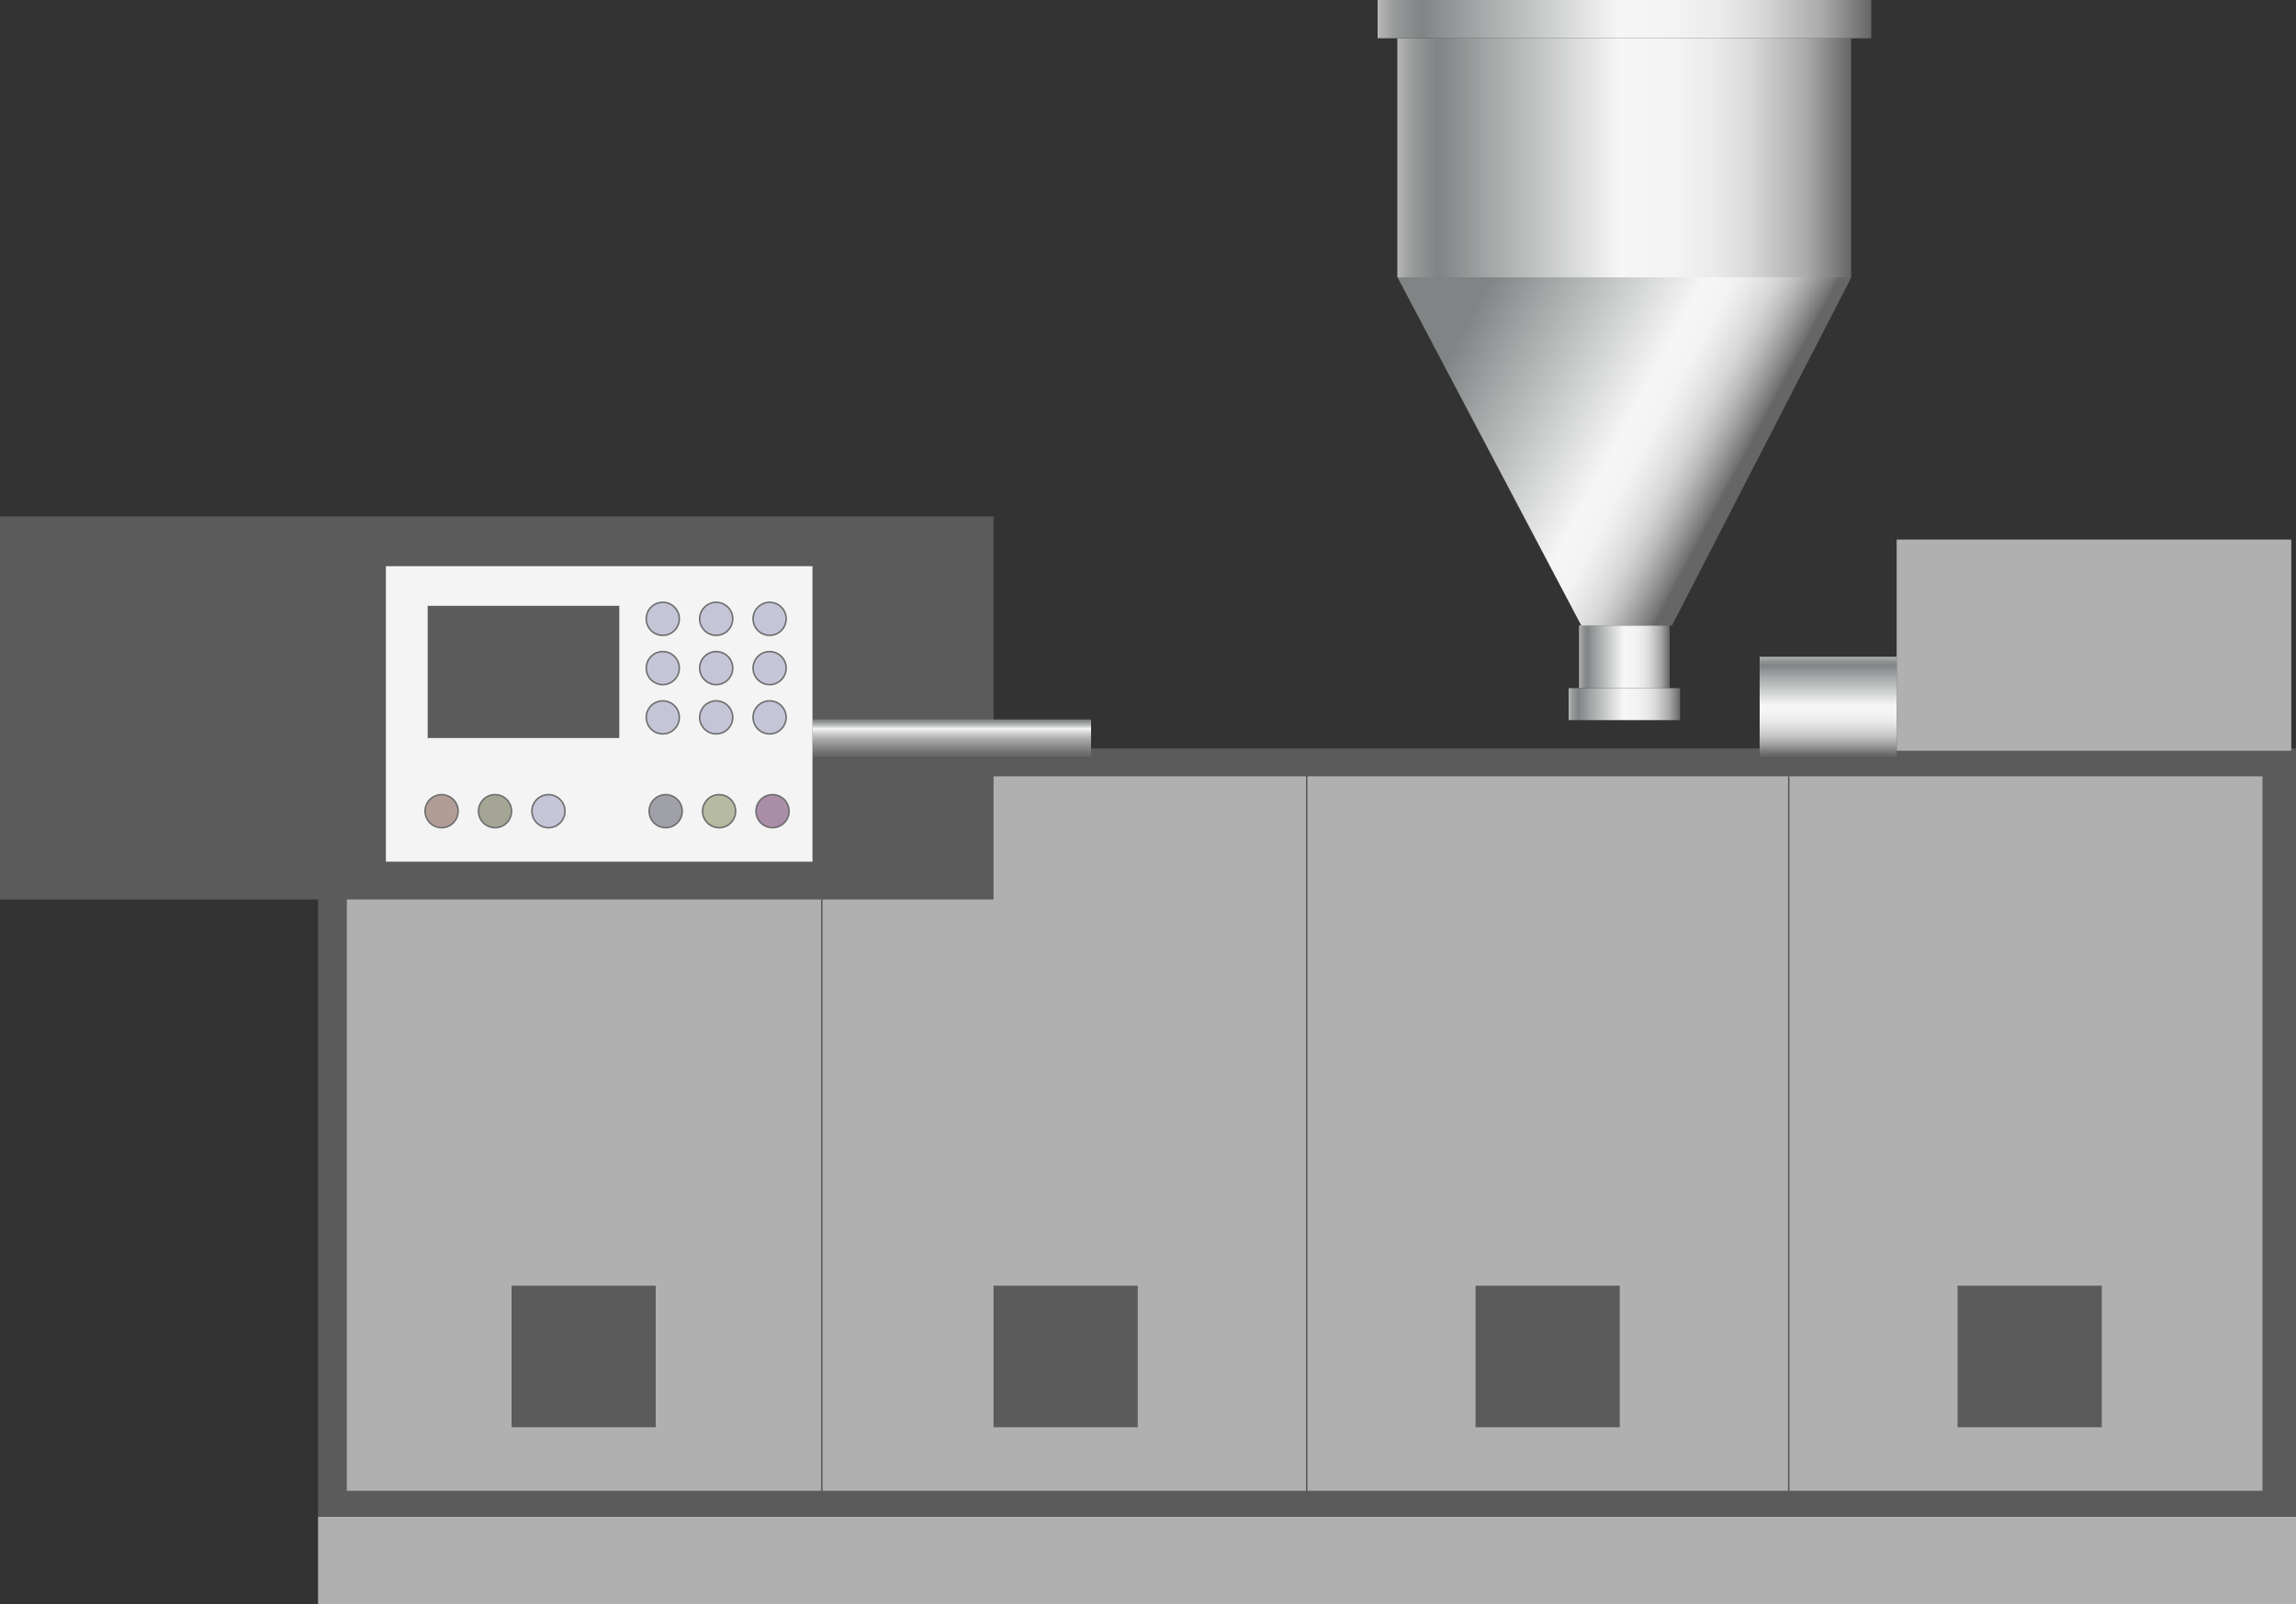 <svg xmlns="http://www.w3.org/2000/svg" xmlns:xlink="http://www.w3.org/1999/xlink" viewBox="0 0 150 104.82"><rect x="0" y="0" width="150" height="104.82" fill="#333333" stroke="none"/><defs><style>.cls-1{fill:#5b5b5b;}.cls-2{fill:#b0b0b1;}.cls-3{fill:url(#未命名的渐变_119);}.cls-4{fill:url(#未命名的渐变_143);}.cls-5{fill:url(#未命名的渐变_143-2);}.cls-6{fill:url(#未命名的渐变_143-3);}.cls-7{fill:url(#未命名的渐变_143-4);}.cls-8{fill:url(#未命名的渐变_27);}.cls-9{fill:url(#未命名的渐变_146);}.cls-10{fill:#f4f4f4;}.cls-11{fill:#c5c5d8;}.cls-11,.cls-12,.cls-13,.cls-14,.cls-15,.cls-16{stroke:#6d6d6d;}.cls-11,.cls-12,.cls-13,.cls-14,.cls-15,.cls-16,.cls-17{stroke-miterlimit:10;stroke-width:0.1px;}.cls-12{fill:#a0a0a8;}.cls-13{fill:#b5baa0;}.cls-14{fill:#aa8da7;}.cls-15{fill:#b29c96;}.cls-16{fill:#a5a595;}.cls-17{fill:none;stroke:#5b5b5b;}</style><linearGradient id="未命名的渐变_119" x1="62.18" y1="47.02" x2="62.18" y2="49.44" gradientUnits="userSpaceOnUse"><stop offset="0" stop-color="#808484"/><stop offset="0.04" stop-color="#878b8b"/><stop offset="0.09" stop-color="#9c9f9f"/><stop offset="0.16" stop-color="#bdbfbf"/><stop offset="0.23" stop-color="#ebebeb"/><stop offset="0.25" stop-color="#f6f6f6"/><stop offset="0.34" stop-color="#dbdbdb"/><stop offset="0.47" stop-color="#b7b7b7"/><stop offset="0.58" stop-color="#a1a1a1"/><stop offset="0.65" stop-color="#999"/><stop offset="0.74" stop-color="#888"/><stop offset="0.9" stop-color="#6f6f6f"/><stop offset="1" stop-color="#666"/></linearGradient><linearGradient id="未命名的渐变_143" x1="91.29" y1="10.31" x2="120.95" y2="10.31" gradientUnits="userSpaceOnUse"><stop offset="0" stop-color="#b7b7b7"/><stop offset="0.03" stop-color="#9b9d9d"/><stop offset="0.07" stop-color="#878b8b"/><stop offset="0.09" stop-color="#808484"/><stop offset="0.2" stop-color="#a3a6a6"/><stop offset="0.49" stop-color="#f6f6f6"/><stop offset="0.61" stop-color="#f3f3f3"/><stop offset="0.7" stop-color="#eaeaea"/><stop offset="0.77" stop-color="#dbdbdb"/><stop offset="0.83" stop-color="#c5c5c5"/><stop offset="0.9" stop-color="#aaa"/><stop offset="0.95" stop-color="#888"/><stop offset="1" stop-color="#666"/></linearGradient><linearGradient id="未命名的渐变_143-2" x1="90" y1="1.25" x2="122.24" y2="1.25" xlink:href="#未命名的渐变_143"/><linearGradient id="未命名的渐变_143-3" x1="103.16" y1="42.92" x2="109.08" y2="42.92" xlink:href="#未命名的渐变_143"/><linearGradient id="未命名的渐变_143-4" x1="102.48" y1="46.01" x2="109.76" y2="46.01" xlink:href="#未命名的渐变_143"/><linearGradient id="未命名的渐变_27" x1="92.27" y1="18.92" x2="116.61" y2="31.89" gradientUnits="userSpaceOnUse"><stop offset="0.15" stop-color="#808484"/><stop offset="0.28" stop-color="#a3a6a6"/><stop offset="0.6" stop-color="#f6f6f6"/><stop offset="0.66" stop-color="#f3f3f3"/><stop offset="0.7" stop-color="#e8e8e8"/><stop offset="0.75" stop-color="#d6d6d6"/><stop offset="0.79" stop-color="#bdbdbd"/><stop offset="0.83" stop-color="#9c9c9c"/><stop offset="0.87" stop-color="#757575"/><stop offset="0.88" stop-color="#666"/></linearGradient><linearGradient id="未命名的渐变_146" x1="119.44" y1="42.91" x2="119.44" y2="49.43" gradientUnits="userSpaceOnUse"><stop offset="0" stop-color="#b7b7b7"/><stop offset="0.03" stop-color="#9b9d9d"/><stop offset="0.07" stop-color="#878b8b"/><stop offset="0.09" stop-color="#808484"/><stop offset="0.2" stop-color="#a3a6a6"/><stop offset="0.49" stop-color="#f6f6f6"/><stop offset="0.58" stop-color="#f3f3f3"/><stop offset="0.66" stop-color="#e8e8e8"/><stop offset="0.74" stop-color="#d6d6d6"/><stop offset="0.82" stop-color="#bdbdbd"/><stop offset="0.89" stop-color="#9c9c9c"/><stop offset="0.96" stop-color="#757575"/><stop offset="0.99" stop-color="#666"/></linearGradient></defs><title>Extruder（挤出机）</title><g id="图层_2" data-name="图层 2"><g id="图层_14" data-name="图层 14"><g id="Extruder_挤出机_" data-name="Extruder（挤出机）"><rect class="cls-1" x="20.78" y="48.91" width="129.22" height="50.2"/><rect class="cls-2" x="22.66" y="50.73" width="125.15" height="46.69"/><rect class="cls-2" x="20.78" y="99.12" width="129.22" height="5.71"/><rect class="cls-2" x="123.91" y="35.26" width="25.78" height="13.8"/><rect class="cls-1" y="33.75" width="64.91" height="25.03"/><rect class="cls-3" x="53.08" y="47.02" width="18.2" height="2.43"/><rect class="cls-4" x="91.29" y="2.5" width="29.65" height="15.62"/><rect class="cls-5" x="90" width="32.25" height="2.5"/><rect class="cls-6" x="103.16" y="40.87" width="5.92" height="4.1"/><rect class="cls-7" x="102.48" y="44.97" width="7.28" height="2.09"/><polygon class="cls-8" points="109.23 40.88 103.31 40.88 91.3 18.12 120.95 18.12 109.23 40.88"/><rect class="cls-9" x="114.96" y="42.92" width="8.95" height="6.52"/><path class="cls-10" d="M25.21,37V56.31H53.08V37ZM40.46,48.23H27.94V39.59H40.46Z"/><circle class="cls-11" cx="43.3" cy="40.44" r="1.08"/><circle class="cls-11" cx="46.79" cy="40.44" r="1.08"/><circle class="cls-11" cx="50.28" cy="40.44" r="1.08"/><circle class="cls-11" cx="43.3" cy="43.66" r="1.08"/><circle class="cls-11" cx="46.79" cy="43.66" r="1.08"/><circle class="cls-11" cx="50.28" cy="43.66" r="1.08"/><circle class="cls-11" cx="43.3" cy="46.88" r="1.08"/><circle class="cls-11" cx="46.79" cy="46.88" r="1.08"/><circle class="cls-11" cx="50.28" cy="46.88" r="1.08"/><circle class="cls-12" cx="43.49" cy="53.01" r="1.08"/><circle class="cls-13" cx="46.98" cy="53.01" r="1.08"/><circle class="cls-14" cx="50.47" cy="53.01" r="1.08"/><circle class="cls-15" cx="28.85" cy="53.01" r="1.08"/><circle class="cls-16" cx="32.34" cy="53.01" r="1.08"/><circle class="cls-11" cx="35.83" cy="53.01" r="1.08"/><rect class="cls-1" x="33.42" y="84.02" width="9.42" height="9.25"/><rect class="cls-1" x="64.91" y="84.02" width="9.42" height="9.25"/><rect class="cls-1" x="96.4" y="84.02" width="9.42" height="9.25"/><rect class="cls-1" x="127.89" y="84.02" width="9.42" height="9.25"/><line class="cls-17" x1="53.69" y1="58.77" x2="53.69" y2="97.6"/><line class="cls-17" x1="85.37" y1="50.1" x2="85.37" y2="97.63"/><line class="cls-17" x1="116.86" y1="50.73" x2="116.86" y2="97.6"/></g></g></g></svg>